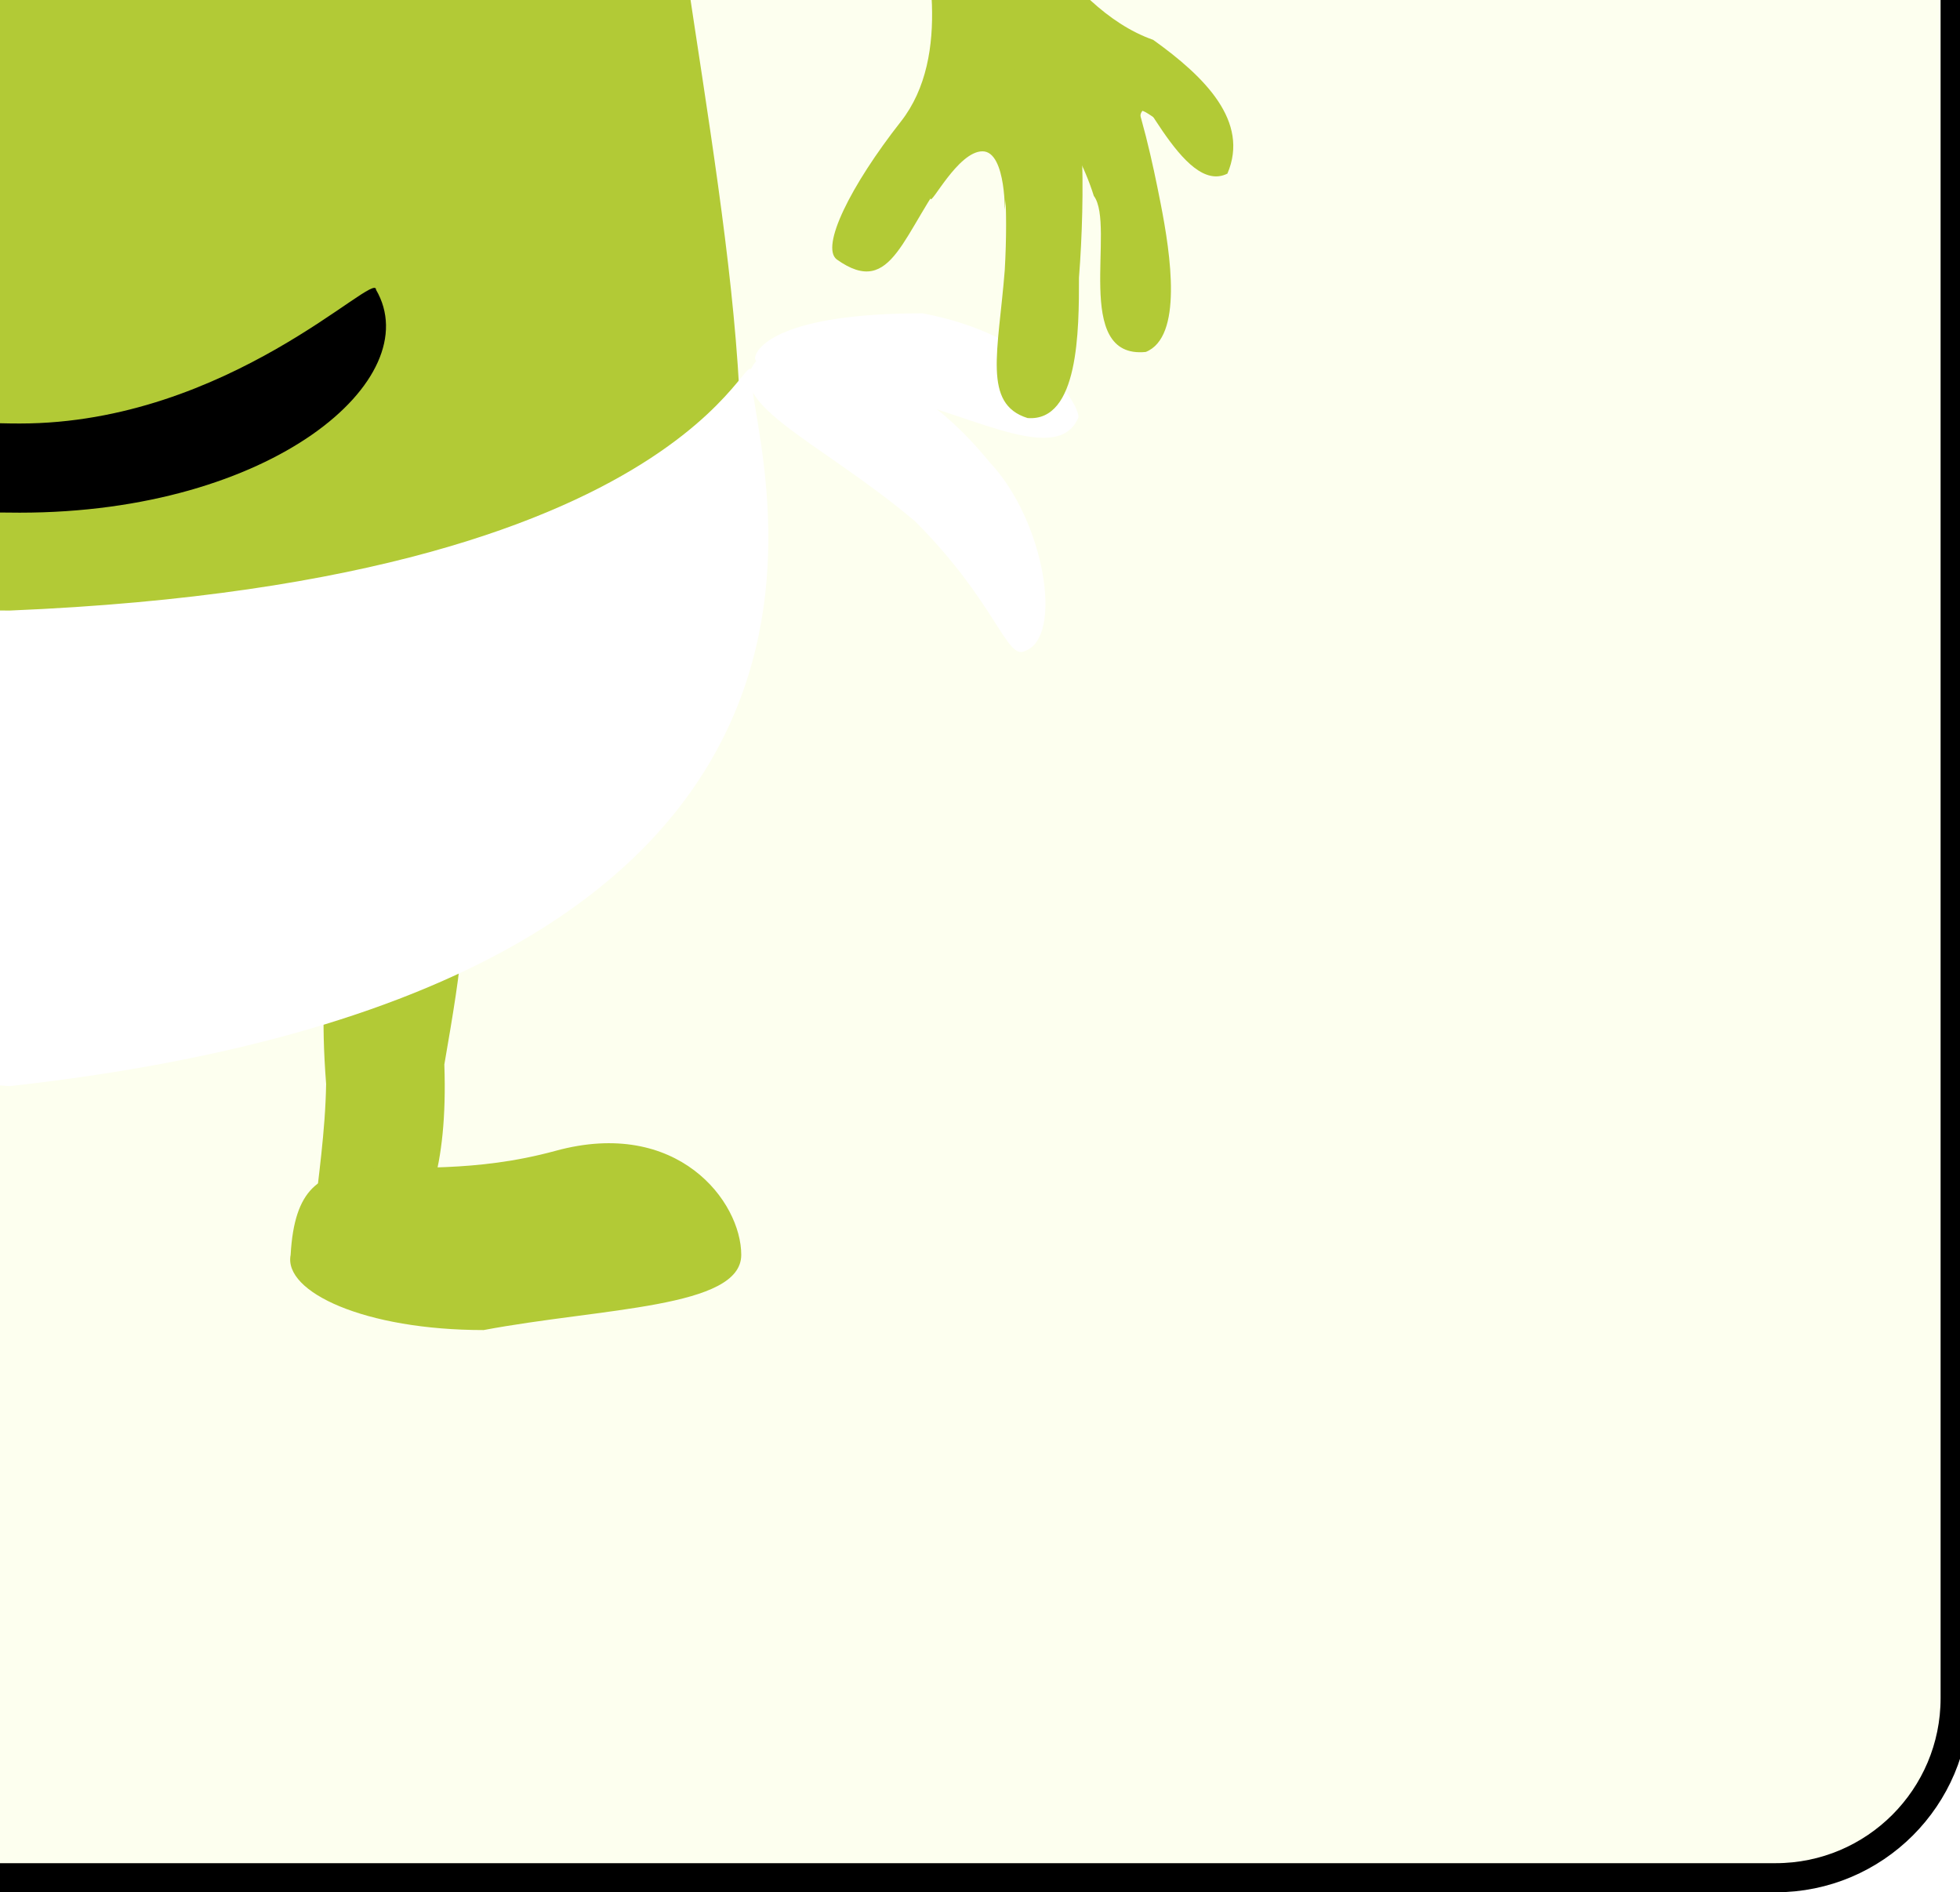 <svg width="202" height="195" viewBox="0 0 202 195" fill="none" xmlns="http://www.w3.org/2000/svg">
<g clip-path="url(#clip0_577_3745)">
<rect x="-200.5" y="-193.5" width="402" height="387" rx="18.5" fill="#FDFFEF"/>
<rect x="-200.5" y="-193.5" width="402" height="387" rx="18.5" stroke="black" stroke-width="3"/>
<path d="M68.965 -15.32C77.379 48.236 96.503 101.838 1.652 104.901C-94.729 104.901 -90.14 31.39 -73.311 -20.68C-52.535 -84.967 -25.121 -119.461 1.652 -130.947C33.014 -130.947 60.247 -81.174 68.965 -15.32Z" fill="#B2CA36"/>
<path d="M33.611 111.7C33.453 121.574 30.544 131.539 33.608 131.341C36.673 131.143 46.556 131.339 45.794 109.696C47.546 99.541 48.862 91.686 45.797 91.884C42.732 92.082 31.485 84.229 33.611 111.7Z" fill="#B2CA36"/>
<path d="M29.954 129.313C29.189 133.138 37.59 137.062 49.842 137.062C62.081 134.765 76.394 134.811 76.394 129.313C76.394 123.816 69.839 115.158 57.271 118.589C40.443 123.183 30.718 115.53 29.954 129.313Z" fill="#B2CA36"/>
<path d="M38.755 29.859C44.109 39.048 28.046 52.831 2.038 52.831C-19.507 52.831 -30.854 47.471 -39.268 37.516C-36.973 34.453 -19.507 43.642 2.038 43.642C23.583 43.642 38.755 27.744 38.755 29.859Z" fill="black"/>
<g filter="url(#filter0_d_577_3745)">
<path d="M77.488 35.18C77.488 42.37 97.376 97.205 0.995 107.926C-86.206 101.8 -83.147 42.37 -83.147 35.18C-83.147 27.991 -65.553 58.918 0.995 58.917C75.193 55.855 77.488 27.991 77.488 35.18Z" fill="white"/>
<path d="M77.818 32.85C77.678 33.954 82.406 35.683 90.492 36.711C98.577 37.74 108.901 44.456 111.145 39.009C111.285 37.905 107.32 30.585 95.081 28.288C80.547 28.288 77.959 31.746 77.818 32.85Z" fill="white"/>
<path d="M94.316 49.728C102.73 58.152 103.744 64.149 105.672 63.069C109.617 61.632 107.684 49.629 101.965 43.603C92.021 31.351 80.059 31.159 78.304 32.827C73.663 37.242 84.372 41.305 94.316 49.728Z" fill="white"/>
</g>
<path d="M52.136 -43.653C55.961 -28.054 62.681 -34.747 86.558 -17.617C100.327 5.355 105.116 12.283 106.61 10.233C108.103 8.183 109.67 -9.676 92.841 -28.054C76.778 -41.072 53.666 -47.481 52.136 -43.653Z" fill="#B2CA36"/>
<path d="M95.901 20.451C95.901 21.296 98.721 15.593 101.256 15.593C103.79 15.593 103.55 22.565 103.55 21.719C103.55 20.873 105.32 10.233 102.785 10.233C100.251 10.233 95.901 19.605 95.901 20.451Z" fill="#B2CA36"/>
<path d="M118.849 17.89C119.457 18.478 116.659 12.541 117.746 11.416C118.849 11.764 124.046 16.181 123.439 15.593C122.831 15.005 115.347 4.513 114.26 5.639C113.173 6.764 118.242 17.302 118.849 17.89Z" fill="#B2CA36"/>
<path d="M112.73 20.187C115.025 23.25 110.435 37.034 118.085 36.268C121.909 34.736 120.665 26.313 119.614 20.953C117.988 12.653 115.025 -0.488 108.14 -2.019C95.526 0.457 108.905 7.936 112.73 20.187Z" fill="#B2CA36"/>
<path d="M92.842 12.53C87.621 19.18 84.565 25.419 86.226 26.726C92.077 30.908 92.975 23.774 98.196 17.124C103.417 10.475 106.794 3.951 105.133 2.645C82.133 -31.117 103.551 -1.11 92.842 12.53Z" fill="#B2CA36"/>
<path d="M103.551 27.846C102.884 36.278 101.256 41.629 105.899 43.079C111.2 43.499 111.2 33.971 111.2 28.612C111.866 20.18 111.775 8.103 109.67 7.936C93.098 6.623 105.08 1.044 103.551 27.846Z" fill="#B2CA36"/>
<path d="M114.259 5.639C117.319 7.937 121.909 20.189 126.498 17.891C128.793 12.531 124.204 7.936 118.849 4.108C109.297 0.761 103.601 -12.778 102.786 -11.973C96.374 -5.642 104.611 -2.756 114.259 5.639Z" fill="#B2CA36"/>
</g>
<defs>
<filter id="filter0_d_577_3745" x="-106.325" y="28.288" width="221.473" height="87.637" filterUnits="userSpaceOnUse" color-interpolation-filters="sRGB">
<feFlood flood-opacity="0" result="BackgroundImageFix"/>
<feColorMatrix in="SourceAlpha" type="matrix" values="0 0 0 0 0 0 0 0 0 0 0 0 0 0 0 0 0 0 127 0" result="hardAlpha"/>
<feOffset dy="4"/>
<feGaussianBlur stdDeviation="2"/>
<feComposite in2="hardAlpha" operator="out"/>
<feColorMatrix type="matrix" values="0 0 0 0 0 0 0 0 0 0 0 0 0 0 0 0 0 0 0.25 0"/>
<feBlend mode="normal" in2="BackgroundImageFix" result="effect1_dropShadow_577_3745"/>
<feBlend mode="normal" in="SourceGraphic" in2="effect1_dropShadow_577_3745" result="shape"/>
</filter>
<clipPath id="clip0_577_3745">
<rect width="202" height="195" fill="white"/>
</clipPath>
</defs>
</svg>
